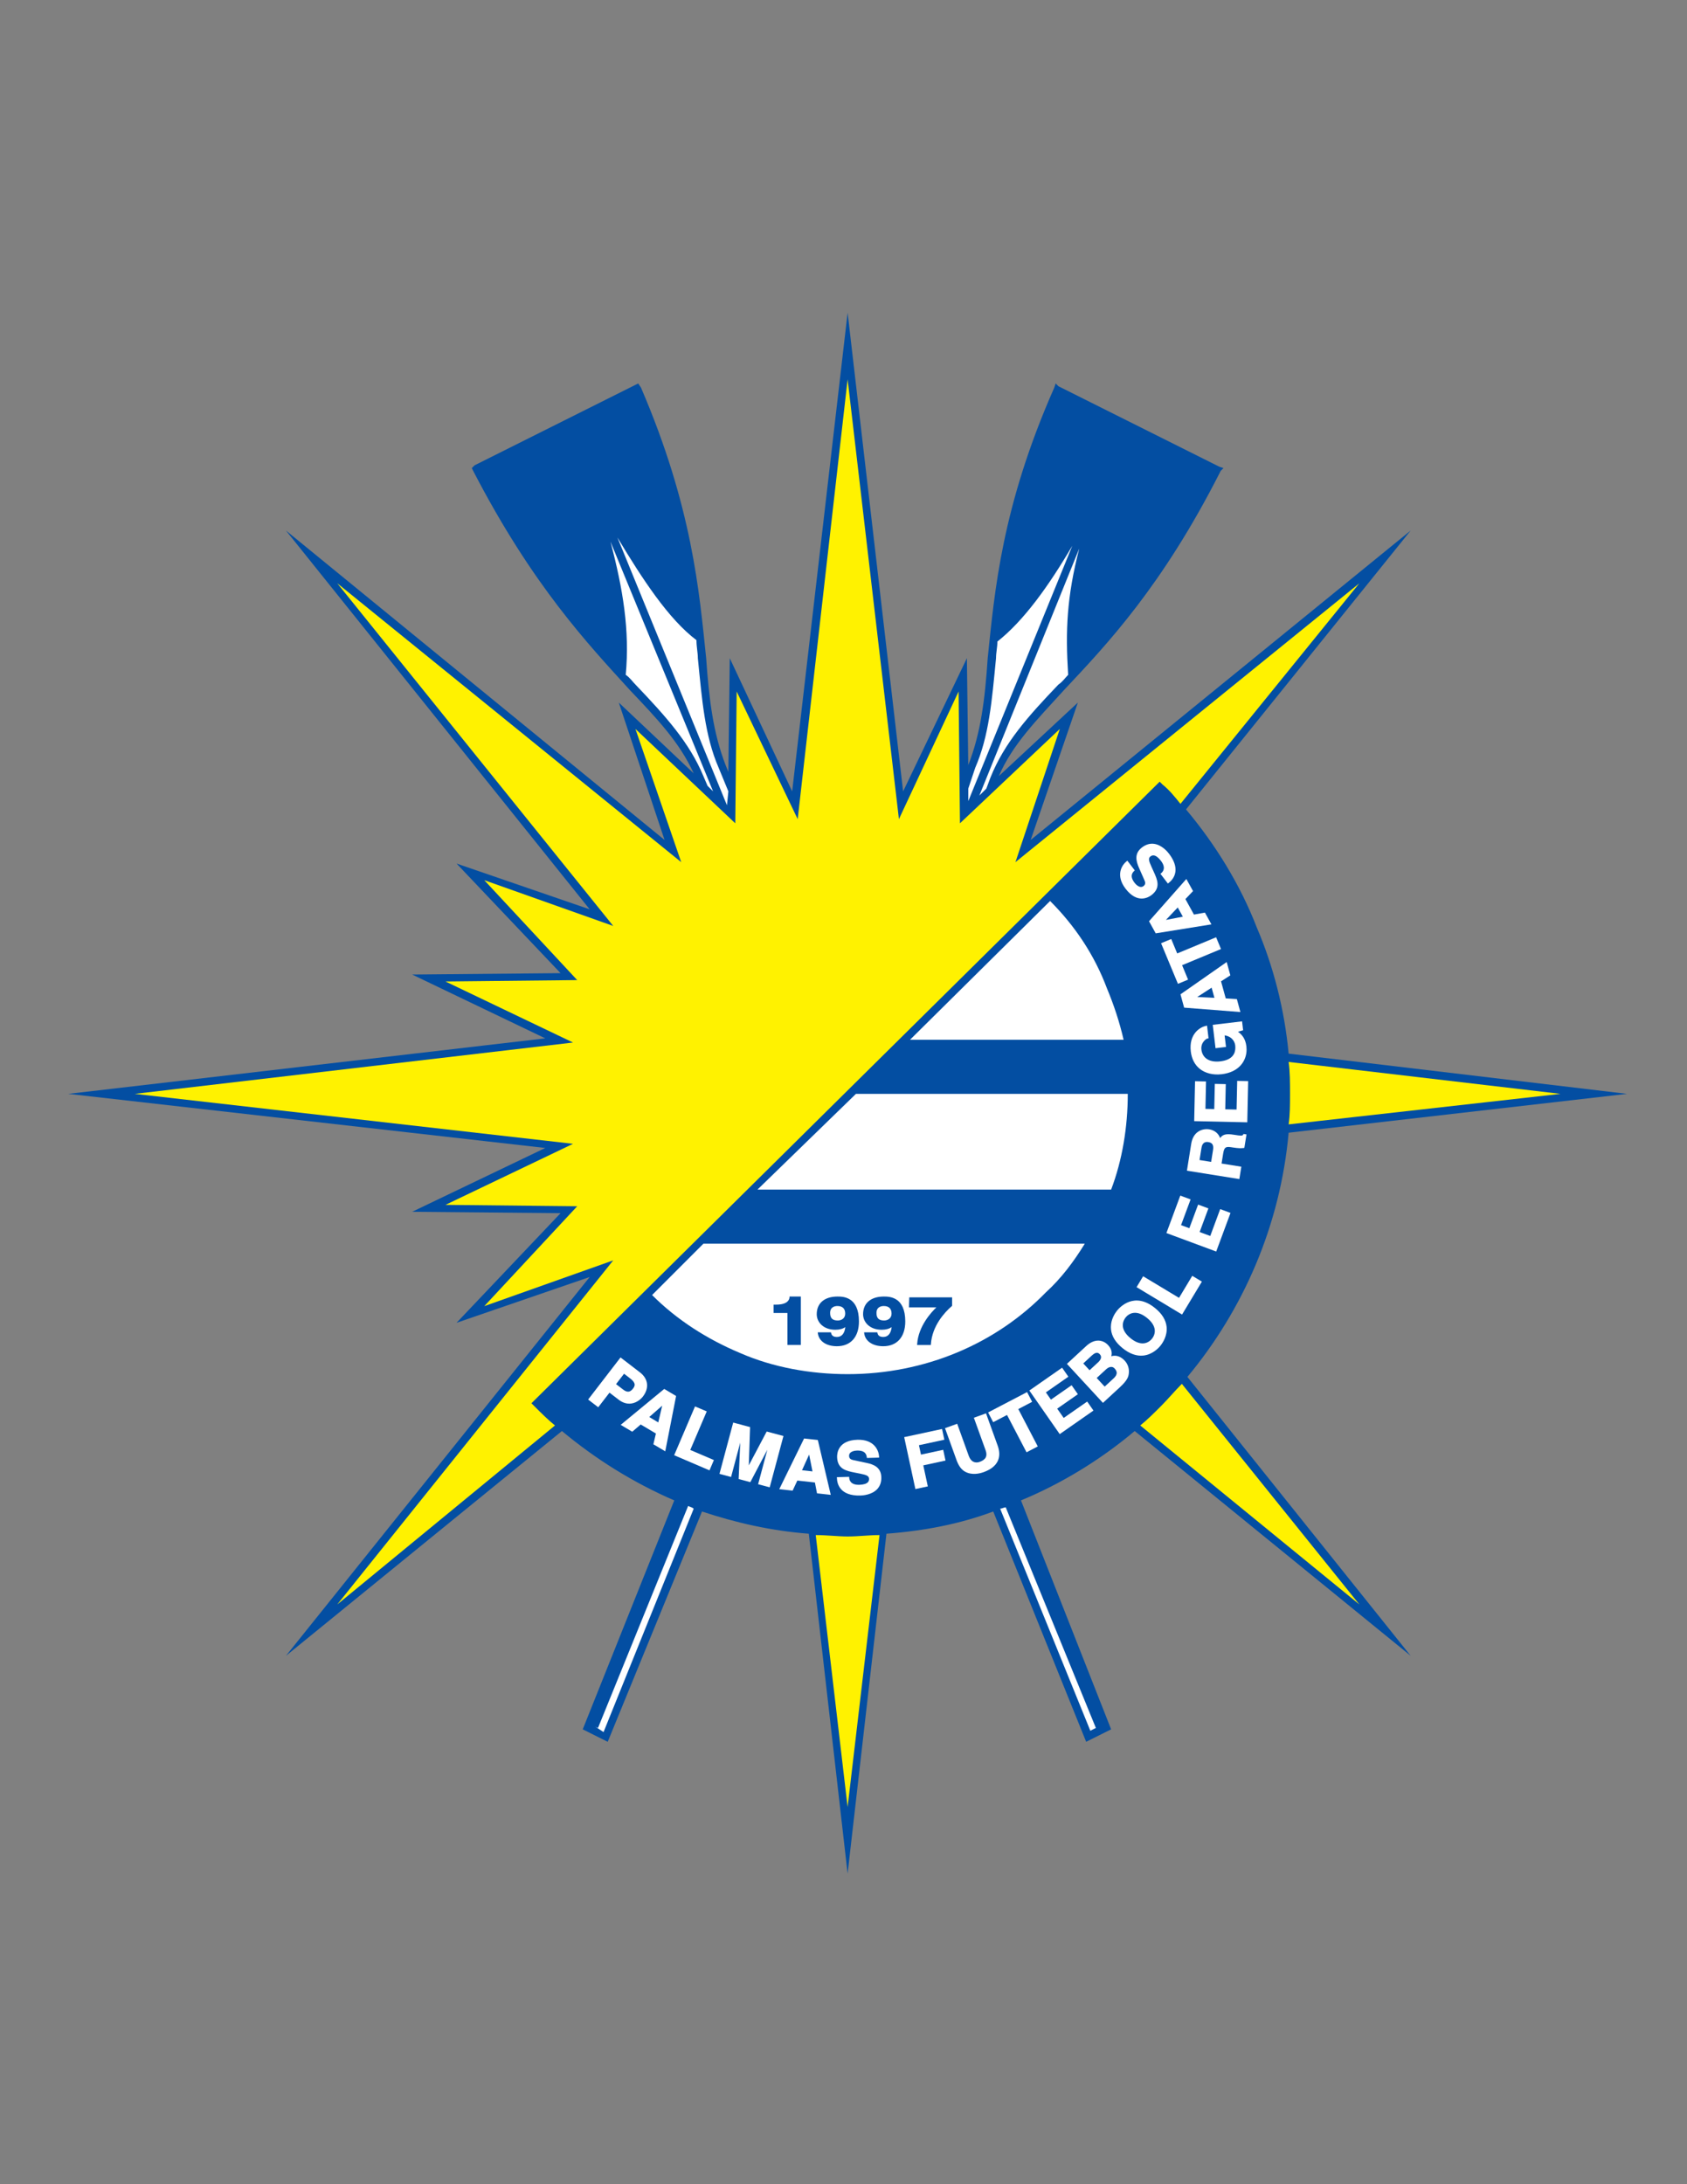 <?xml version="1.0" encoding="iso-8859-1"?>
<!-- Generator: Adobe Illustrator 24.0.1, SVG Export Plug-In . SVG Version: 6.00 Build 0)  -->
<svg version="1.1" id="Layer_1" xmlns="http://www.w3.org/2000/svg" xmlns:xlink="http://www.w3.org/1999/xlink" x="0px" y="0px"
	 viewBox="0 0 612 792" style="enable-background:new 0 0 612 792;" xml:space="preserve">
<rect x="0" y="0" width="612" height="792" fill="#808080" stroke="none"/>
<path style="fill:#034EA2;" d="M430.254,293.502c10.565,12.577,19.626,27.169,25.658,42.766
	c6.04,14.087,10.065,29.684,11.573,45.781l122.762,14.589l-122.762,14.088c-3.016,33.71-16.602,64.404-36.726,88.547l80.999,101.13
	l-100.12-81.504c-12.576,10.563-26.667,19.121-41.257,25.153l32.706,83.012l-9.055,4.524l-33.71-83.511
	c-12.078,4.532-25.152,7.042-38.739,8.052L307.493,679.39l-14.084-123.261c-13.58-1.01-26.668-4.025-38.74-8.052l-34.207,83.511
	l-9.063-4.524l33.204-83.012c-15.094-6.538-28.674-15.095-40.752-25.153l-100.119,81.504l110.185-137.352l-48.299,16.603
	l37.735-39.749L149.52,439.4l48.299-23.139L24.753,396.638l173.067-20.124l-48.299-23.143l53.833-0.502l-37.735-39.745
	l48.299,16.602L103.732,192.375l137.351,112.195l-16.596-49.808l27.166,25.658c-5.029-11.069-13.081-19.622-23.146-30.186
	c-15.088-16.603-35.219-37.736-56.85-79.491l-0.504-1.006l1.01-1.007l58.357-29.182l1.01-0.502l1.003,1.508
	c18.616,43.27,21.134,73.957,23.646,98.107c1.01,14.589,2.518,27.169,7.042,38.739l0,0l1.01,2.518l0.505-41.257l22.642,48.299
	l20.117-173.572l20.13,173.572l23.14-48.299l0.506,39.746v-1.007l0,0c4.524-11.569,6.039-23.645,7.042-38.739
	c2.518-24.15,5.029-54.837,24.15-98.107l0.505-1.508l1.003,1.006l58.365,29.179l1.508,0.505l-1.003,1.006
	c-21.134,41.755-41.258,62.889-56.857,79.491c-10.059,11.068-18.615,19.619-23.645,31.192l28.681-26.664l-17.114,49.808
	l137.855-112.195L430.254,293.502z"/>
<path style="fill:#FFFFFF;" d="M264.229,286.961l-3.521-8.554l0,0c-5.035-11.57-6.039-24.651-7.547-39.746
	c0-2.013-0.505-4.023-0.505-6.541c-10.059-7.544-19.618-22.137-28.674-37.228l39.742,97.101l0,0L264.229,286.961z"/>
<path style="fill:#FFFFFF;" d="M361.831,232.626c0,2.013-0.498,4.023-0.498,6.036c-1.515,15.596-2.518,28.176-7.547,39.746l0,0
	l-2.518,7.547v4.527l37.729-92.573C380.447,212.499,371.392,225.079,361.831,232.626z"/>
<path style="fill:#FFFFFF;" d="M357.813,285.955l1.501-4.026l0,0c5.036-12.577,13.586-22.137,24.654-33.707
	c1.508-1.007,2.518-2.515,3.528-3.521c-1.01-16.101-0.506-28.176,4.02-45.785l-36.229,89.553L357.813,285.955z"/>
<path style="fill:#FFFFFF;" d="M362.834,547.067l32.707,80.501l3.023-1.508l-1.01,0.505l-32.7-80.004
	C364.35,546.562,363.34,547.067,362.834,547.067z"/>
<path style="fill:#FFFFFF;" d="M215.93,626.06l3.017,2.006l32.707-80.999c-0.505-0.505-1.003-0.505-2.014-1.003l-32.699,80.502
	L215.93,626.06z"/>
<path style="fill:#FFFFFF;" d="M226.998,244.701c1.509,1.006,2.512,2.515,3.521,3.521c11.068,11.569,19.626,21.129,24.654,33.205
	l0,0l1.509,3.521l2.013,2.013l-37.231-90.56C225.989,213.506,228.507,228.6,226.998,244.701z"/>
<path style="fill:#FFF200;" d="M566.098,396.638l-98.612-11.57c0.505,3.522,0.505,7.547,0.505,11.57c0,4.027,0,7.551-0.505,11.072
	L566.098,396.638z"/>
<path style="fill:#FFF200;" d="M192.783,508.833L420.7,283.44l1.004,1.007c2.518,2.013,4.524,4.527,6.538,7.042l64.901-79.993
	L368.376,312.619l16.097-48.299l-36.228,34.215l-0.498-47.797l-21.639,46.286l-18.615-159.484l-18.11,159.484l-22.137-46.286
	l-0.505,47.797L230.52,264.32l16.603,48.299L122.348,211.497l100.12,124.266l-46.785-16.603l33.71,36.225l-47.794,0.505
	l46.279,22.137L48.895,396.638l158.983,18.114l-46.279,22.137l47.794,0.504l-33.71,36.222l46.785-16.603l-100.12,124.774
	l78.993-64.908c-2.511-2.006-5.036-4.524-7.547-7.043L192.783,508.833z"/>
<path style="fill:#FFF200;" d="M428.746,501.79c-2.518,2.518-5.028,5.535-7.547,8.045c-2.518,2.518-5.029,5.036-7.547,7.043
	l79.491,64.908L428.746,501.79z"/>
<path style="fill:#FFF200;" d="M295.927,556.627l11.566,98.612l11.573-98.612c-4.026,0-7.548,0.505-11.573,0.505
	C303.972,557.133,299.945,556.627,295.927,556.627z"/>
<path style="fill:#FFFFFF;" d="M255.174,450.974l-18.615,18.615c9.056,9.063,20.124,16.105,32.202,21.134
	c11.566,5.029,25.152,7.548,38.733,7.548c28.182,0,53.84-11.069,71.95-29.684c5.528-5.029,10.06-11.068,14.085-17.612H255.174z"/>
<path style="fill:#FFFFFF;" d="M310.516,396.638l-35.723,34.716h128.295c4.021-10.57,6.04-22.642,6.04-34.716l0,0H310.516z"/>
<path style="fill:#FFFFFF;" d="M380.952,326.707l-50.817,50.313h77.478c-1.508-6.54-3.521-12.58-6.033-18.616
	C397.05,346.329,390.008,335.763,380.952,326.707z"/>
<path style="fill:#034EA2;" d="M286.421,470.134l-0.014,0.328c-0.055,0.777-0.642,2.6-4.818,2.6h-0.948v3.023c0,0,4.415,0,5.016,0
	c0,0.655,0,11.614,0,11.614h4.858v-17.565h-0.348H286.421z"/>
<path style="fill:#034EA2;" d="M303.828,470.134c-4.715,0-7.54,2.402-7.54,6.415c0,2.792,2.32,5.624,6.742,5.624
	c1.542,0,2.756-0.335,3.623-0.97c-0.225,2.259-1.276,3.59-3.036,3.59c-1.201,0-1.904-0.465-2.088-1.378l-0.061-0.28l-0.28-0.022
	h-4.531l0.055,0.396c0.375,2.818,3.071,4.64,6.879,4.64c5.016,0,8.011-3.356,8.011-8.994
	C311.601,470.134,305.746,470.134,303.828,470.134z M303.917,478.815c-1.91,0-2.771-0.846-2.771-2.743
	c0-2.259,1.856-2.504,2.648-2.504c1.855,0,2.825,0.955,2.825,2.763C306.62,478.043,305.269,478.815,303.917,478.815z"/>
<path style="fill:#034EA2;" d="M320.636,470.134c-4.722,0-7.533,2.402-7.533,6.415c0,2.792,2.306,5.624,6.728,5.624
	c1.557,0,2.765-0.335,3.631-0.97c-0.226,2.259-1.269,3.59-3.029,3.59c-1.201,0-1.911-0.465-2.096-1.378l-0.055-0.28l-0.286-0.022
	h-4.524l0.048,0.389c0.375,2.825,3.078,4.647,6.886,4.647c5.008,0,8.004-3.356,8.004-8.994
	C328.408,470.134,322.56,470.134,320.636,470.134z M320.725,478.815c-1.918,0-2.764-0.846-2.764-2.743
	c0-2.259,1.849-2.504,2.647-2.504c1.85,0,2.825,0.955,2.825,2.763C323.434,478.043,322.069,478.815,320.725,478.815z"/>
<path style="fill:#034EA2;" d="M345.052,470.421h-15.19l-0.109,3.645c0,0,8.434,0,9.936,0c-1.837,1.747-6.531,6.81-6.961,13.265
	l-0.027,0.369h4.981l0.027-0.32c0.464-6.653,4.941-11.484,7.568-13.777l0.116-0.103v-3.078H345.052z"/>
<path style="fill:#FFFFFF;" d="M228.977,508.929c2.442-0.322,3.972-2.164,4.251-2.525c1.174-1.522,1.686-3.16,1.48-4.715
	c-0.197-1.522-1.07-2.921-2.524-4.04l-7.069-5.432l-0.212,0.273l-11.539,14.985l3.657,2.812c0,0,3.706-4.805,4.088-5.302
	c0.471,0.361,3.282,2.524,3.282,2.524C225.88,508.656,227.422,509.133,228.977,508.929z M228.582,499.805
	c1.023,0.785,1.556,1.481,1.638,2.122c0.014,0.062,0.014,0.123,0.014,0.185c0,0.41-0.178,0.853-0.546,1.33
	c-0.287,0.375-0.819,1.058-1.624,1.167c-0.588,0.083-1.256-0.163-1.973-0.723c0,0-2.149-1.651-2.6-1.993
	c0.348-0.457,2.552-3.323,2.899-3.774C226.828,498.454,228.582,499.805,228.582,499.805z"/>
<path style="fill:#FFFFFF;" d="M240.967,503.64l-0.191,0.15l-15.605,12.87l4.189,2.492c0,0,2.743-2.341,3.071-2.628
	c0.382,0.232,5.124,3.044,5.514,3.275c-0.096,0.437-0.915,3.904-0.915,3.904l4.306,2.552l3.937-20.062L240.967,503.64z
	 M240.223,509.706c-0.32,1.372-1.255,5.357-1.419,6.067c-0.587-0.355-2.689-1.597-3.275-1.952
	C236.074,513.337,239.159,510.634,240.223,509.706z"/>
<path style="fill:#FFFFFF;" d="M256.389,511.781l-4.251-1.809l-0.137,0.315l-7.431,17.387l12.815,5.486l1.597-3.739
	c0,0-7.977-3.405-8.571-3.658C250.67,525.148,256.389,511.781,256.389,511.781z"/>
<path style="fill:#FFFFFF;" d="M278.137,519.076c0,0-5.418,10.25-6.496,12.283c0.082-2.307,0.471-13.894,0.471-13.894l-6.128-1.638
	l-0.089,0.342l-4.892,18.26l4.21,1.133c0,0,2.327-8.708,3.33-12.461c-0.177,3.917-0.586,13.198-0.586,13.198l4.244,1.133
	c0,0,4.367-8.311,6.168-11.751c-0.989,3.713-3.344,12.509-3.344,12.509l4.204,1.125l4.988-18.608L278.137,519.076z"/>
<path style="fill:#FFFFFF;" d="M291.703,521.6l-0.109,0.219l-8.898,18.165l4.845,0.532c0,0,1.528-3.262,1.713-3.658
	c0.443,0.048,5.916,0.655,6.373,0.703c0.089,0.444,0.771,3.938,0.771,3.938l4.981,0.546l-4.694-19.898L291.703,521.6z
	 M294.746,533.536c-0.683-0.076-3.104-0.349-3.794-0.417c0.3-0.669,1.999-4.408,2.579-5.685
	C293.804,528.82,294.609,532.826,294.746,533.536z"/>
<path style="fill:#FFFFFF;" d="M314.385,530.464l-4.599-0.976c-0.915-0.184-1.733-0.443-1.761-1.549
	c-0.056-1.781,2.374-1.944,2.853-1.958c3.18-0.096,3.452,1.638,3.568,2.381l0.048,0.307l4.422-0.13l-0.02-0.354
	c-0.09-2.355-1.85-6.292-7.842-6.122c-7.001,0.211-7.417,4.866-7.376,6.285c0.129,4.36,3.315,5.002,6.394,5.616l2.021,0.403
	c2.142,0.436,3.152,0.765,3.18,1.863c0.014,0.504-0.123,0.914-0.423,1.228c-0.533,0.573-1.598,0.887-3.085,0.935
	c-3.084,0.088-3.637-1.563-3.691-2.545l-0.02-0.342l-4.449,0.123l0.014,0.355c0.055,1.965,1.01,6.524,8.557,6.305
	c0.929-0.027,4.108-0.273,6.047-2.32c1.043-1.119,1.556-2.566,1.501-4.327C319.612,532.055,316.964,531.01,314.385,530.464z"/>
<path style="fill:#FFFFFF;" d="M342.172,525.709c0,0-7.438,1.603-8.066,1.739c-0.109-0.525-0.622-2.886-0.737-3.412
	c0.642-0.136,9.219-1.985,9.219-1.985l-0.839-3.89l-0.342,0.069l-13.389,2.886l4.061,18.827l4.511-0.969
	c0,0-1.515-7.015-1.645-7.629c0.621-0.137,8.065-1.74,8.065-1.74L342.172,525.709z"/>
<path style="fill:#FFFFFF;" d="M357.703,512.484l-0.328,0.123l-4.08,1.473l4.272,11.833c0.737,2.047,0.055,3.372-2.156,4.17
	c-0.806,0.293-1.584,0.28-2.251-0.028c-0.752-0.347-1.324-1.07-1.707-2.128l-4.21-11.663l-4.415,1.597l4.299,11.901
	c0.778,1.973,1.747,3.221,3.071,3.924c2.456,1.304,5.213,0.635,6.646,0.116c2.578-0.928,4.299-2.293,5.117-4.033
	c0.751-1.583,0.736-3.466-0.04-5.602L357.703,512.484z"/>
<path style="fill:#FFFFFF;" d="M374.435,508.308l-1.835-3.528l-0.307,0.157l-13.833,7.22l1.843,3.535c0,0,4.477-2.333,5.022-2.62
	c0.308,0.586,7.077,13.538,7.077,13.538l4.079-2.128c0,0-6.755-12.952-7.068-13.546
	C369.959,510.648,374.435,508.308,374.435,508.308z"/>
<path style="fill:#FFFFFF;" d="M385.879,514.149c-0.314-0.45-2.034-2.907-2.354-3.364c0.532-0.376,7.5-5.234,7.5-5.234l-2.273-3.262
	c0,0-6.974,4.859-7.499,5.227c-0.3-0.43-1.535-2.197-1.835-2.627c0.532-0.375,8.161-5.691,8.161-5.691l-2.279-3.268l-0.286,0.198
	l-11.595,8.086l11.021,15.804l12.241-8.544l-2.278-3.262C394.402,508.212,386.418,513.78,385.879,514.149z"/>
<path style="fill:#FFFFFF;" d="M403.15,491.767c0.081-0.3,0.149-0.655,0.149-1.051c0-0.846-0.293-1.87-1.337-2.996
	c-0.9-0.976-2.129-1.562-3.385-1.611c-1.528-0.06-3.064,0.615-4.572,2.014l-6.953,6.421l13.067,14.147l6.094-5.623
	c2.955-2.73,3.241-3.999,3.323-5.494c0.089-1.522-0.464-3.037-1.501-4.169C406.576,491.821,404.925,491.288,403.15,491.767z
	 M399.432,492.107c0,0.751-0.595,1.447-1.052,1.863c0,0-2.682,2.477-3.118,2.886c-0.362-0.396-1.925-2.088-2.279-2.47
	c0.438-0.409,3.044-2.812,3.044-2.812c0.784-0.73,1.426-1.078,1.951-1.05c0.356,0.014,0.683,0.19,1.01,0.546
	C399.302,491.412,399.432,491.767,399.432,492.107z M400.748,502.794c-0.375-0.41-2.511-2.723-2.893-3.132
	c0.45-0.41,3.412-3.146,3.412-3.146c0.423-0.396,1.911-1.577,3.099-0.28c0.497,0.533,0.75,1.071,0.75,1.589
	c0,0.014,0,0.042-0.007,0.062c-0.021,0.607-0.39,1.242-1.085,1.884C404.023,499.771,401.192,502.385,400.748,502.794z"/>
<path style="fill:#FFFFFF;" d="M419.002,474.297c-7.493-6.06-12.768-0.3-13.75,0.915c-0.71,0.886-2.252,3.124-2.252,5.998
	c0,0.28,0.014,0.56,0.041,0.846c0.259,2.47,1.678,4.756,4.203,6.796c2.525,2.039,5.064,2.941,7.527,2.681
	c3.282-0.354,5.452-2.633,6.231-3.603c0.777-0.969,2.551-3.562,2.211-6.844C422.946,478.624,421.534,476.331,419.002,474.297z
	 M408.35,477.716c0.443-0.553,1.419-1.502,2.948-1.665c1.487-0.157,3.104,0.457,4.804,1.835c1.706,1.372,2.647,2.825,2.811,4.313
	c0.157,1.528-0.566,2.674-1.01,3.234c-0.45,0.546-1.419,1.501-2.948,1.666c-1.487,0.15-3.111-0.464-4.811-1.836
	C405.716,481.681,407.654,478.582,408.35,477.716z"/>
<path style="fill:#FFFFFF;" d="M432.343,462.914c0,0-4.286,7.139-4.62,7.698c-0.566-0.342-13.027-7.834-13.027-7.834l-2.374,3.951
	l16.5,9.929l7.193-11.941l-3.488-2.095L432.343,462.914z"/>
<path style="fill:#FFFFFF;" d="M439.051,448.168c-0.519-0.198-3.338-1.235-3.855-1.426c0.225-0.615,3.18-8.571,3.18-8.571
	l-3.732-1.385c0,0-2.955,7.963-3.181,8.564c-0.49-0.178-2.518-0.928-3.009-1.112c0.232-0.608,3.467-9.329,3.467-9.329l-3.74-1.378
	l-0.123,0.328l-4.913,13.252l18.063,6.701l5.193-14.003l-3.74-1.385C442.66,438.424,439.276,447.555,439.051,448.168z"/>
<path style="fill:#FFFFFF;" d="M451.007,411.388c-0.295,0.525-0.704,0.499-3.392,0.075c-3.045-0.491-4.095,0-4.996,1.201
	c-0.559-1.651-1.993-2.853-3.972-3.167c-0.539-0.082-2.442-0.273-4.135,0.956c-1.256,0.914-2.061,2.374-2.375,4.34l-1.549,9.703
	l19.017,3.044l0.718-4.49c0,0-6.544-1.037-7.173-1.146c0.096-0.573,0.587-3.645,0.587-3.645c0.409-2.566,1.119-2.566,3.549-2.177
	c1.966,0.314,2.968,0.301,3.876,0.185l0.253-0.041l0.784-4.878l-1.079-0.171L451.007,411.388z M435.16,420.635
	c0.096-0.601,0.718-4.477,0.718-4.477c0.313-1.952,1.494-2.184,2.429-2.041c1.27,0.204,1.822,0.798,1.822,2.041
	c0,0.28-0.027,0.6-0.089,0.955c0,0-0.573,3.603-0.669,4.191C438.825,421.214,435.713,420.716,435.16,420.635z"/>
<path style="fill:#FFFFFF;" d="M448.815,391.943v0.348c0,0-0.205,9.389-0.218,10.043c-0.553-0.013-3.556-0.077-4.108-0.091
	c0.014-0.646,0.19-9.137,0.19-9.137l-3.978-0.082c0,0-0.185,8.489-0.197,9.137c-0.52-0.014-2.676-0.061-3.201-0.072
	c0.014-0.647,0.212-9.945,0.212-9.945l-3.986-0.085l-0.307,14.477l19.257,0.423l0.321-14.93L448.815,391.943z"/>
<path style="fill:#FFFFFF;" d="M440.961,380.083l3.802-0.454c0,0-0.41-3.459-0.506-4.207c3.187,0.512,3.754,2.89,3.849,3.641
	c0.027,0.27,0.049,0.549,0.049,0.829c0,2.126-1.065,4.439-5.44,4.961c-2.17,0.256-3.958-0.113-5.172-1.068
	c-0.956-0.754-1.542-1.856-1.7-3.183c-0.17-1.389,0.355-2.385,0.826-2.975c0.58-0.744,1.214-1.044,1.413-1.068l0.347-0.04
	l-0.546-4.613l-0.367,0.075c-2.239,0.451-6.278,2.976-5.528,9.287c0.314,2.679,1.447,4.866,3.275,6.316
	c2.041,1.614,4.866,2.3,7.95,1.934c6.333-0.751,9.014-4.879,9.014-8.973c0-0.373-0.026-0.748-0.067-1.12
	c-0.362-3.033-1.828-4.421-3.043-5.302c0.669-0.195,1.855-0.542,1.855-0.542l-0.383-3.235l-0.354,0.044l-10.283,1.222
	L440.961,380.083z"/>
<path style="fill:#FFFFFF;" d="M429.571,365.375l20.411,1.593l-1.282-4.698c0,0-3.598-0.225-4.034-0.249
	c-0.122-0.433-1.583-5.746-1.705-6.186c0.382-0.246,3.377-2.17,3.377-2.17l-1.323-4.832l-0.402,0.283l-16.364,11.427
	L429.571,365.375z M434.321,361.519c1.174-0.764,4.613-2.989,5.228-3.381c0.178,0.662,0.826,3.016,1.01,3.685
	C439.829,361.789,435.727,361.587,434.321,361.519z"/>
<path style="fill:#FFFFFF;" d="M424.891,340.488l-3.685,1.528l6.121,14.729l3.678-1.525c0,0-1.938-4.668-2.17-5.234
	c0.615-0.256,14.111-5.858,14.111-5.858l-1.774-4.268l-0.327,0.136c0,0-13.169,5.47-13.784,5.726
	C426.828,345.155,424.891,340.488,424.891,340.488z"/>
<path style="fill:#FFFFFF;" d="M419.262,338.434l20.212-3.255l-2.355-4.265c0,0-3.548,0.634-3.984,0.713
	c-0.219-0.393-2.881-5.213-3.099-5.616c0.307-0.324,2.764-2.904,2.764-2.904l-2.423-4.381l-0.327,0.369l-13.211,14.955
	L419.262,338.434z M422.974,333.568c0.969-1.02,3.78-3.988,4.278-4.514c0.335,0.6,1.516,2.736,1.85,3.34
	C428.385,332.535,424.358,333.306,422.974,333.568z"/>
<path style="fill:#FFFFFF;" d="M417.727,324.568c3.466-2.654,2.121-5.606,0.818-8.465l-0.854-1.883
	c-0.893-1.989-1.222-2.999-0.341-3.671c0.402-0.307,0.813-0.43,1.249-0.369c0.772,0.102,1.651,0.778,2.552,1.952
	c1.877,2.453,0.859,3.866,0.089,4.494l-0.267,0.211l2.702,3.535l0.28-0.211c0.798-0.607,2.17-1.941,2.449-4.039
	c0.26-2.006-0.519-4.224-2.333-6.589c-0.56-0.74-2.62-3.18-5.419-3.552c-1.508-0.201-2.988,0.243-4.381,1.31
	c-2.853,2.18-2.148,4.941-1.092,7.353l1.897,4.299c0.389,0.85,0.655,1.662-0.218,2.337c-1.42,1.085-2.969-0.788-3.262-1.174
	c-1.938-2.521-0.683-3.756-0.15-4.286l0.218-0.215l-2.688-3.511l-0.273,0.218c-1.856,1.45-4.026,5.18-0.382,9.936
	C412.581,327.816,416.593,325.431,417.727,324.568z"/>
</svg>
